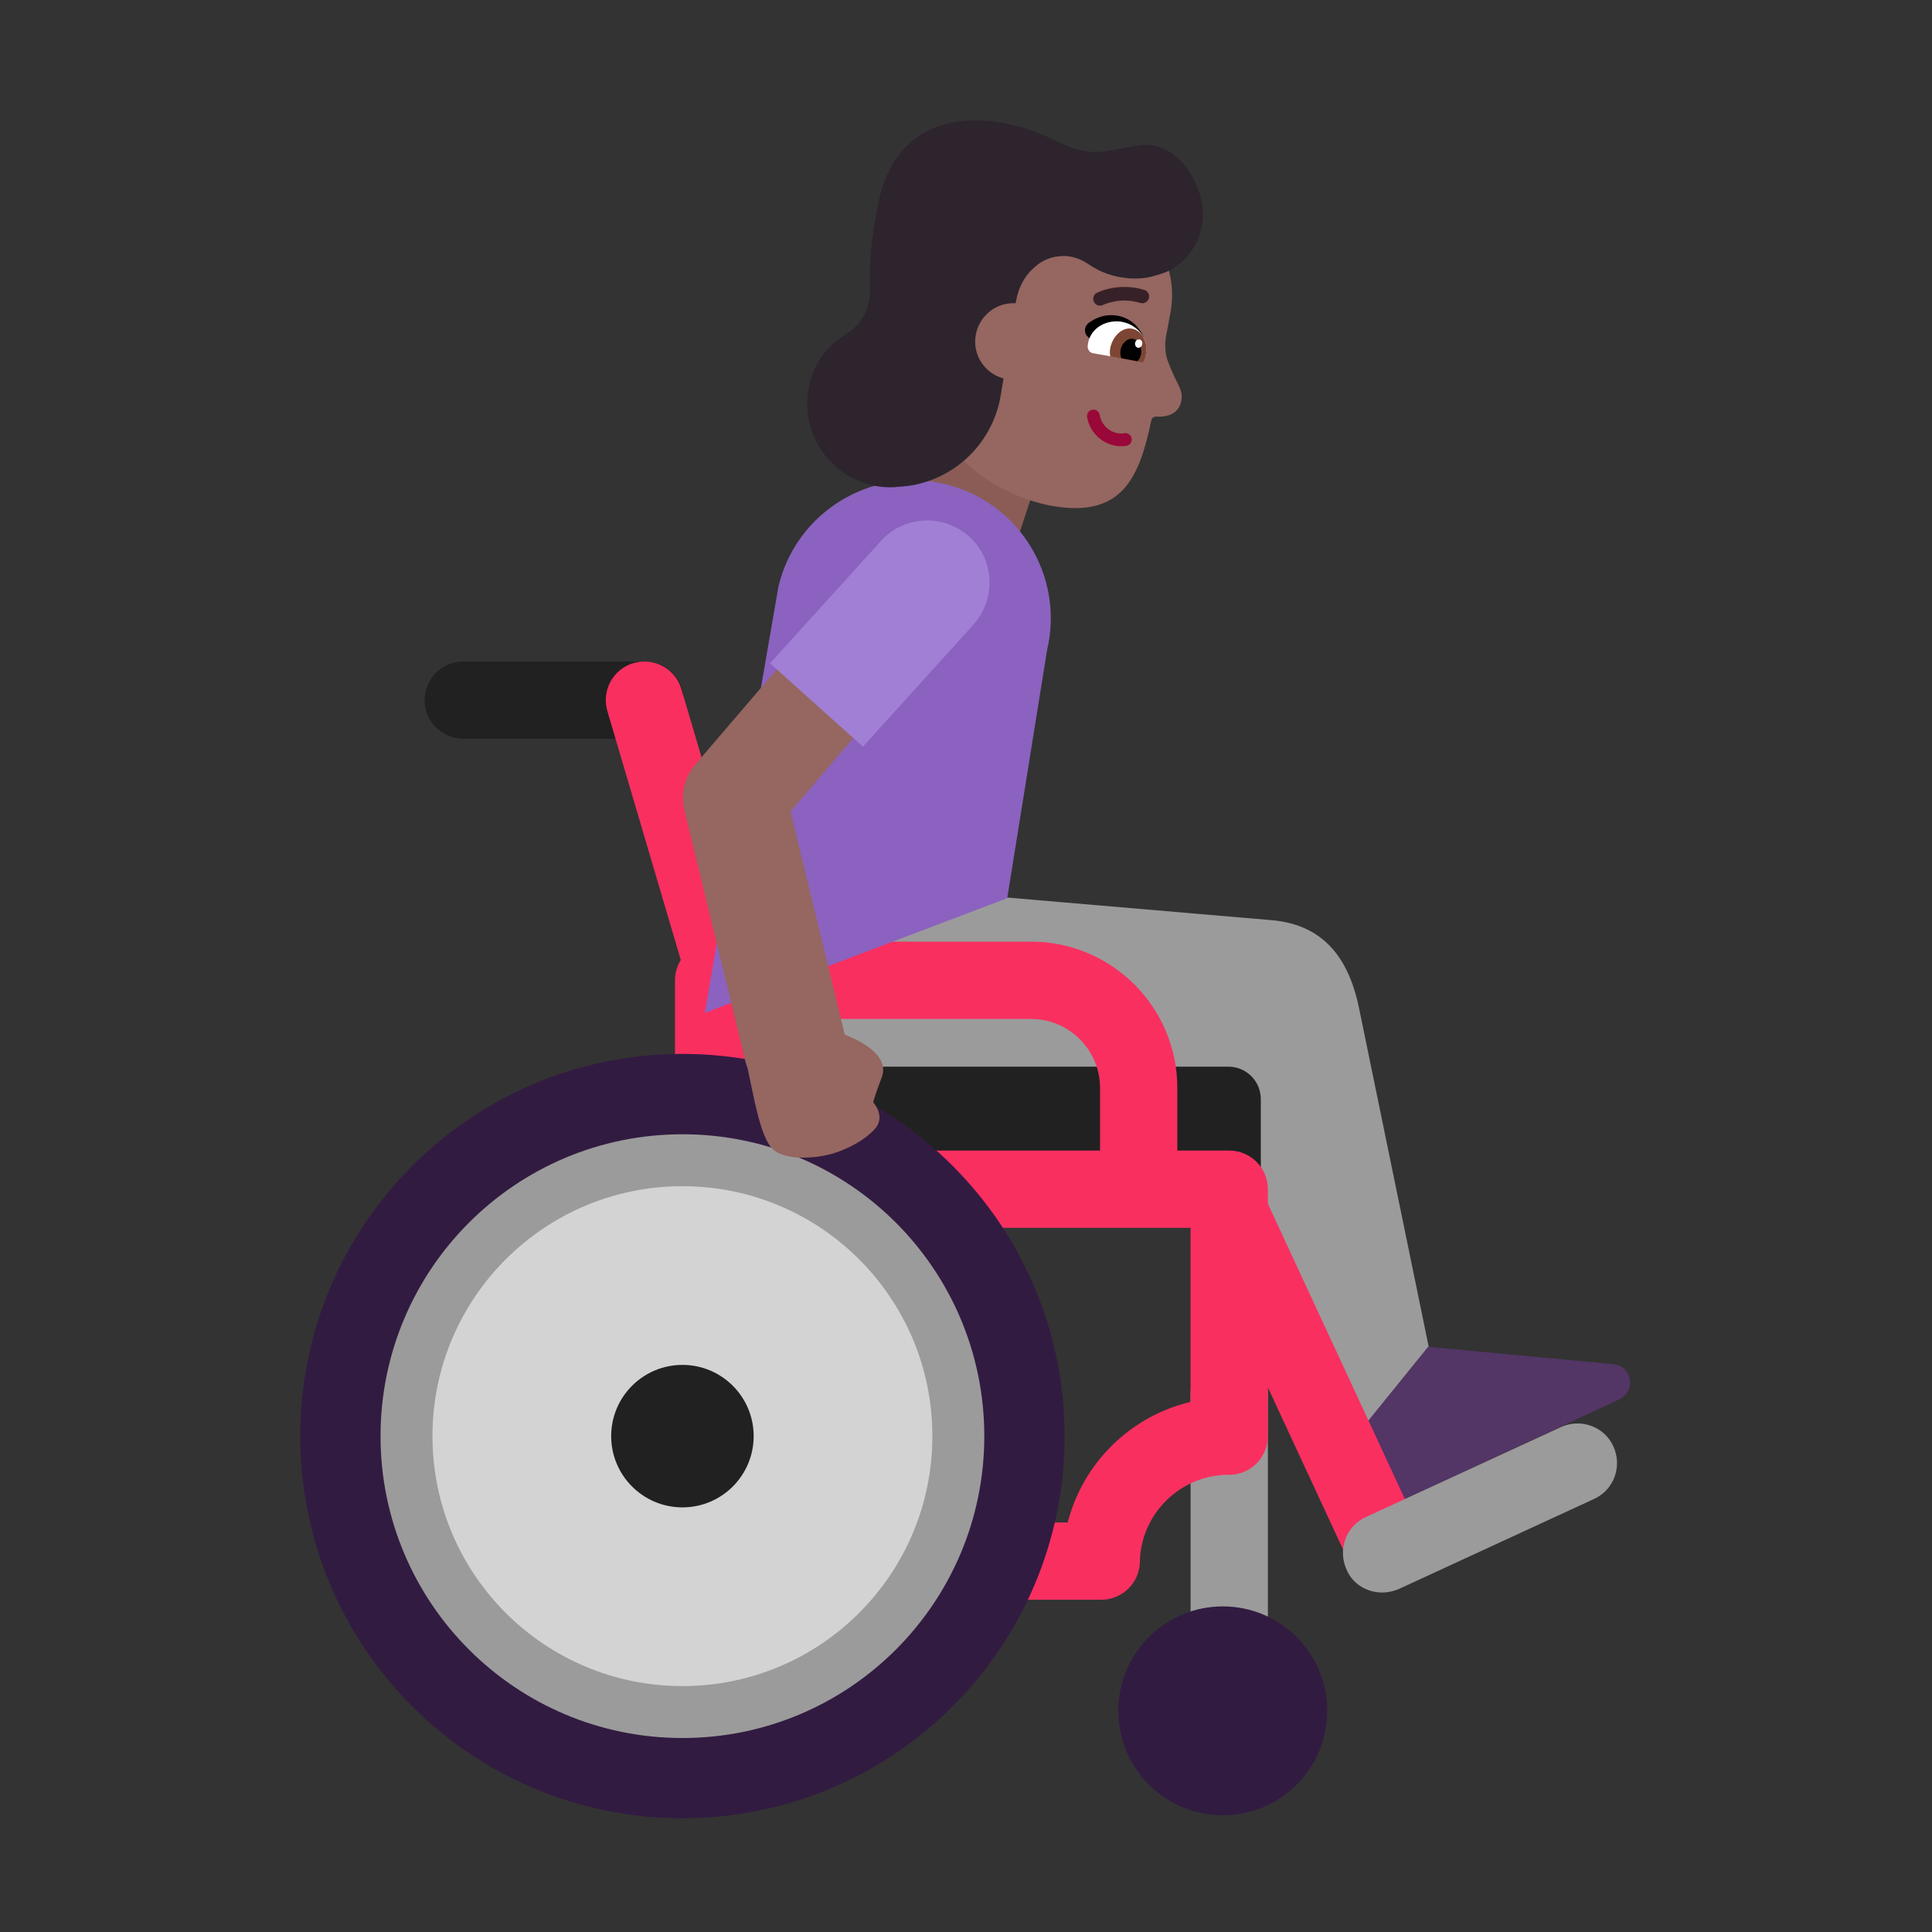 <svg width="32" height="32" viewBox="0 0 32 32" fill="none" xmlns="http://www.w3.org/2000/svg">
<rect x="0" y="0" width="32" height="32" fill="#333333" stroke="none"/>
<path d="M23.664 22.307L22.514 16.717C22.304 15.667 21.744 15.287 21.014 15.237L16.694 14.867L12.334 14.667C12.334 14.667 11.554 17.647 12.704 17.647L19.804 17.787C19.984 17.787 20.144 17.897 20.204 18.057L22.594 23.747L23.664 22.307Z" fill="#9B9B9B"/>
<path d="M22.553 23.667L23.044 24.707C23.093 24.817 23.224 24.857 23.323 24.807L26.823 23.177C27.093 23.047 27.044 22.647 26.744 22.597L23.654 22.307L22.553 23.667Z" fill="#533566"/>
<path d="M10.683 10.957C11.037 10.957 11.323 11.243 11.323 11.597C11.323 11.95 11.037 12.236 10.683 12.236H7.673C7.32 12.236 7.033 11.95 7.033 11.597C7.033 11.243 7.32 10.957 7.673 10.957H10.683Z" fill="#212121"/>
<path d="M20.343 17.667H12.383V20.137H20.883V18.207C20.883 17.907 20.643 17.667 20.343 17.667Z" fill="#212121"/>
<path d="M20.36 22.436C20.006 22.436 19.72 22.723 19.72 23.076V28.317C19.72 28.67 20.006 28.956 20.36 28.956C20.713 28.956 21 28.67 21 28.317V23.076C21 22.723 20.713 22.436 20.36 22.436Z" fill="#9B9B9B"/>
<path d="M10.06 11.778C9.96 11.439 10.153 11.083 10.492 10.983C10.831 10.883 11.187 11.077 11.287 11.416L12.521 15.597H17.08C18.413 15.597 19.5 16.683 19.5 18.017V19.057H20.36C20.713 19.057 21 19.343 21 19.697V19.938L23.514 25.357C23.663 25.678 23.523 26.058 23.203 26.207C22.882 26.356 22.502 26.217 22.353 25.896L21 22.98V23.787C21 24.14 20.713 24.427 20.36 24.427H20.35C19.55 24.427 18.894 25.076 18.88 25.868C18.874 26.217 18.589 26.497 18.24 26.497H11.99C11.636 26.497 11.35 26.21 11.35 25.857V20.131C11.245 20.017 11.18 19.864 11.18 19.697V16.237C11.18 16.113 11.215 15.998 11.276 15.9L10.06 11.778ZM12.46 19.057H18.22V18.017C18.22 17.39 17.706 16.877 17.08 16.877H12.46V19.057ZM18.867 20.337C18.865 20.337 18.862 20.337 18.86 20.337C18.858 20.337 18.855 20.337 18.853 20.337H12.63V25.217H17.685C17.937 24.231 18.725 23.454 19.72 23.22V20.337H18.867Z" fill="#F92F60"/>
<path d="M4.973 23.787C4.973 27.282 7.807 30.116 11.303 30.116C14.799 30.116 17.633 27.282 17.633 23.787C17.633 20.291 14.799 17.456 11.303 17.456C7.807 17.456 4.973 20.291 4.973 23.787Z" fill="#321B41"/>
<path d="M18.523 28.337C18.523 29.292 19.298 30.067 20.253 30.067C21.209 30.067 21.983 29.292 21.983 28.337C21.983 27.381 21.209 26.607 20.253 26.607C19.298 26.607 18.523 27.381 18.523 28.337Z" fill="#321B41"/>
<path d="M6.303 23.787C6.303 26.548 8.542 28.787 11.303 28.787C14.065 28.787 16.303 26.548 16.303 23.787C16.303 21.025 14.065 18.787 11.303 18.787C8.542 18.787 6.303 21.025 6.303 23.787Z" fill="#9B9B9B"/>
<path d="M23.173 26.317C23.083 26.357 22.983 26.377 22.893 26.377C22.643 26.377 22.403 26.237 22.303 25.997C22.153 25.667 22.293 25.277 22.623 25.127L25.853 23.637C26.183 23.487 26.573 23.627 26.723 23.957C26.873 24.287 26.733 24.677 26.403 24.827L23.173 26.317Z" fill="#9B9B9B"/>
<path d="M11.303 27.927C9.017 27.927 7.163 26.073 7.163 23.787C7.163 21.5 9.017 19.647 11.303 19.647C13.59 19.647 15.443 21.5 15.443 23.787C15.443 26.073 13.59 27.927 11.303 27.927Z" fill="#D3D3D3"/>
<path d="M11.303 24.967C10.652 24.967 10.123 24.438 10.123 23.787C10.123 23.135 10.652 22.607 11.303 22.607C11.955 22.607 12.483 23.135 12.483 23.787C12.483 24.438 11.955 24.967 11.303 24.967Z" fill="#212121"/>
<path d="M15.593 6.457L14.963 8.297L16.843 8.957L17.463 7.077L15.593 6.457Z" fill="#8B5C56"/>
<path d="M15.643 8.017C16.873 8.307 17.633 9.537 17.343 10.767L16.683 14.877L11.673 16.777L12.893 9.717C13.183 8.487 14.423 7.727 15.643 8.017Z" fill="#8B62BF"/>
<path d="M14.496 9.183C14.803 8.825 15.34 8.784 15.698 9.09C16.055 9.396 16.096 9.933 15.79 10.291L13.094 13.439L13.992 17.137C14.181 17.209 14.754 17.461 14.603 17.847C14.493 18.137 14.463 18.257 14.463 18.257C14.463 18.257 14.683 18.497 14.483 18.707C14.223 18.987 13.793 19.107 13.793 19.107C13.443 19.207 12.963 19.207 12.793 19.027C12.649 18.883 12.561 18.509 12.51 18.293C12.508 18.284 12.505 18.275 12.503 18.267L12.382 17.691C12.367 17.655 12.355 17.617 12.346 17.578L11.336 13.418C11.271 13.152 11.338 12.87 11.517 12.662L14.496 9.183Z" fill="#966661"/>
<path d="M12.754 10.987L14.594 8.957C14.973 8.537 15.623 8.507 16.053 8.887C16.474 9.267 16.503 9.917 16.123 10.347L14.293 12.367L12.754 10.987Z" fill="#A17FD5"/>
<path d="M17.09 3.16L18.11 3.33C18.96 3.48 19.54 4.3 19.39 5.16L19.31 5.59C19.29 5.73 19.3 5.87 19.35 6C19.5 6.39 19.59 6.44 19.57 6.61C19.54 6.89 19.27 6.91 19.15 6.9C19.11 6.9 19.08 6.92 19.07 6.96C18.87 7.92 18.58 8.58 17.43 8.38C16.73 8.26 15.68 7.71 15.51 6.83L15.41 5.66L15.28 4.43C15.42 3.58 16.24 3.01 17.09 3.16Z" fill="#966661"/>
<path d="M18.093 6.786C18.036 6.795 17.997 6.849 18.006 6.906C18.055 7.212 18.347 7.434 18.657 7.384C18.714 7.375 18.753 7.321 18.744 7.263C18.735 7.206 18.681 7.166 18.623 7.176C18.433 7.206 18.245 7.068 18.214 6.873C18.205 6.816 18.151 6.776 18.093 6.786Z" fill="#990838"/>
<path d="M18.168 4.85C18.113 4.878 18.091 4.946 18.12 5.002C18.148 5.057 18.216 5.079 18.271 5.05L18.273 5.05L18.28 5.046C18.287 5.043 18.299 5.038 18.314 5.032C18.344 5.021 18.389 5.007 18.445 4.996C18.558 4.973 18.714 4.964 18.887 5.018C18.946 5.036 19.009 5.003 19.028 4.943C19.046 4.883 19.013 4.82 18.953 4.802C18.736 4.735 18.542 4.747 18.402 4.774C18.332 4.788 18.275 4.806 18.235 4.821C18.215 4.829 18.199 4.835 18.188 4.84L18.174 4.847L18.17 4.849L18.168 4.85Z" fill="#372128"/>
<path d="M18.94 5.58C18.94 5.58 18.81 5.22 18.4 5.22C18.24 5.22 18.11 5.29 18.03 5.35C17.96 5.4 17.95 5.51 18.01 5.57L18.26 5.82L18.94 5.58Z" fill="black"/>
<path d="M18.84 5.98C18.9 5.99 18.96 5.94 18.98 5.87V5.86C19.03 5.58 18.81 5.37 18.58 5.33C18.35 5.29 18.07 5.41 18.02 5.69V5.7C18 5.77 18.04 5.84 18.1 5.85L18.84 5.98Z" fill="white"/>
<path d="M18.93 6.004C18.95 5.964 18.97 5.924 18.98 5.874C19.02 5.664 18.91 5.474 18.75 5.444C18.59 5.414 18.43 5.564 18.39 5.764C18.38 5.814 18.38 5.854 18.39 5.904L18.93 6.004Z" fill="#7D4533"/>
<path d="M18.84 5.983C18.87 5.953 18.89 5.913 18.9 5.863C18.92 5.743 18.86 5.633 18.77 5.613C18.68 5.593 18.58 5.683 18.56 5.793C18.55 5.843 18.56 5.893 18.57 5.933L18.84 5.983Z" fill="black"/>
<path d="M18.848 5.76C18.815 5.754 18.794 5.718 18.801 5.68C18.808 5.642 18.839 5.616 18.872 5.622C18.905 5.627 18.926 5.663 18.919 5.701C18.912 5.739 18.881 5.765 18.848 5.76Z" fill="white"/>
<path d="M18.86 2.41C19.42 2.31 19.87 2.91 19.92 3.47C19.95 3.87 19.76 4.23 19.45 4.43C19.36 4.5 19.23 4.54 19.08 4.58C18.96 4.61 18.83 4.62 18.7 4.61C18.45 4.59 18.22 4.51 18.02 4.37C17.9 4.29 17.76 4.24 17.62 4.24C17.44 4.24 17.27 4.3 17.13 4.43C16.97 4.57 16.87 4.76 16.83 4.98L16.823 5.023C16.508 5.003 16.217 5.225 16.161 5.552C16.105 5.872 16.305 6.183 16.621 6.268L16.58 6.52C16.46 7.31 15.84 7.94 15.03 8.05C15.01 8.05 14.992 8.052 14.975 8.055C14.957 8.057 14.94 8.06 14.92 8.06C14.9 8.06 14.88 8.062 14.86 8.065C14.84 8.067 14.82 8.07 14.8 8.07C14.07 8.1 13.38 7.53 13.37 6.68C13.37 6.28 13.54 5.9 13.85 5.65C13.91 5.6 13.97 5.56 14.03 5.52C14.28 5.37 14.42 5.09 14.41 4.8C14.39 4.45 14.42 4 14.54 3.4C14.86 1.71 16.44 1.82 17.44 2.31C17.969 2.574 18.164 2.537 18.539 2.466C18.632 2.448 18.736 2.428 18.86 2.41Z" fill="#2D242D"/>
</svg>
